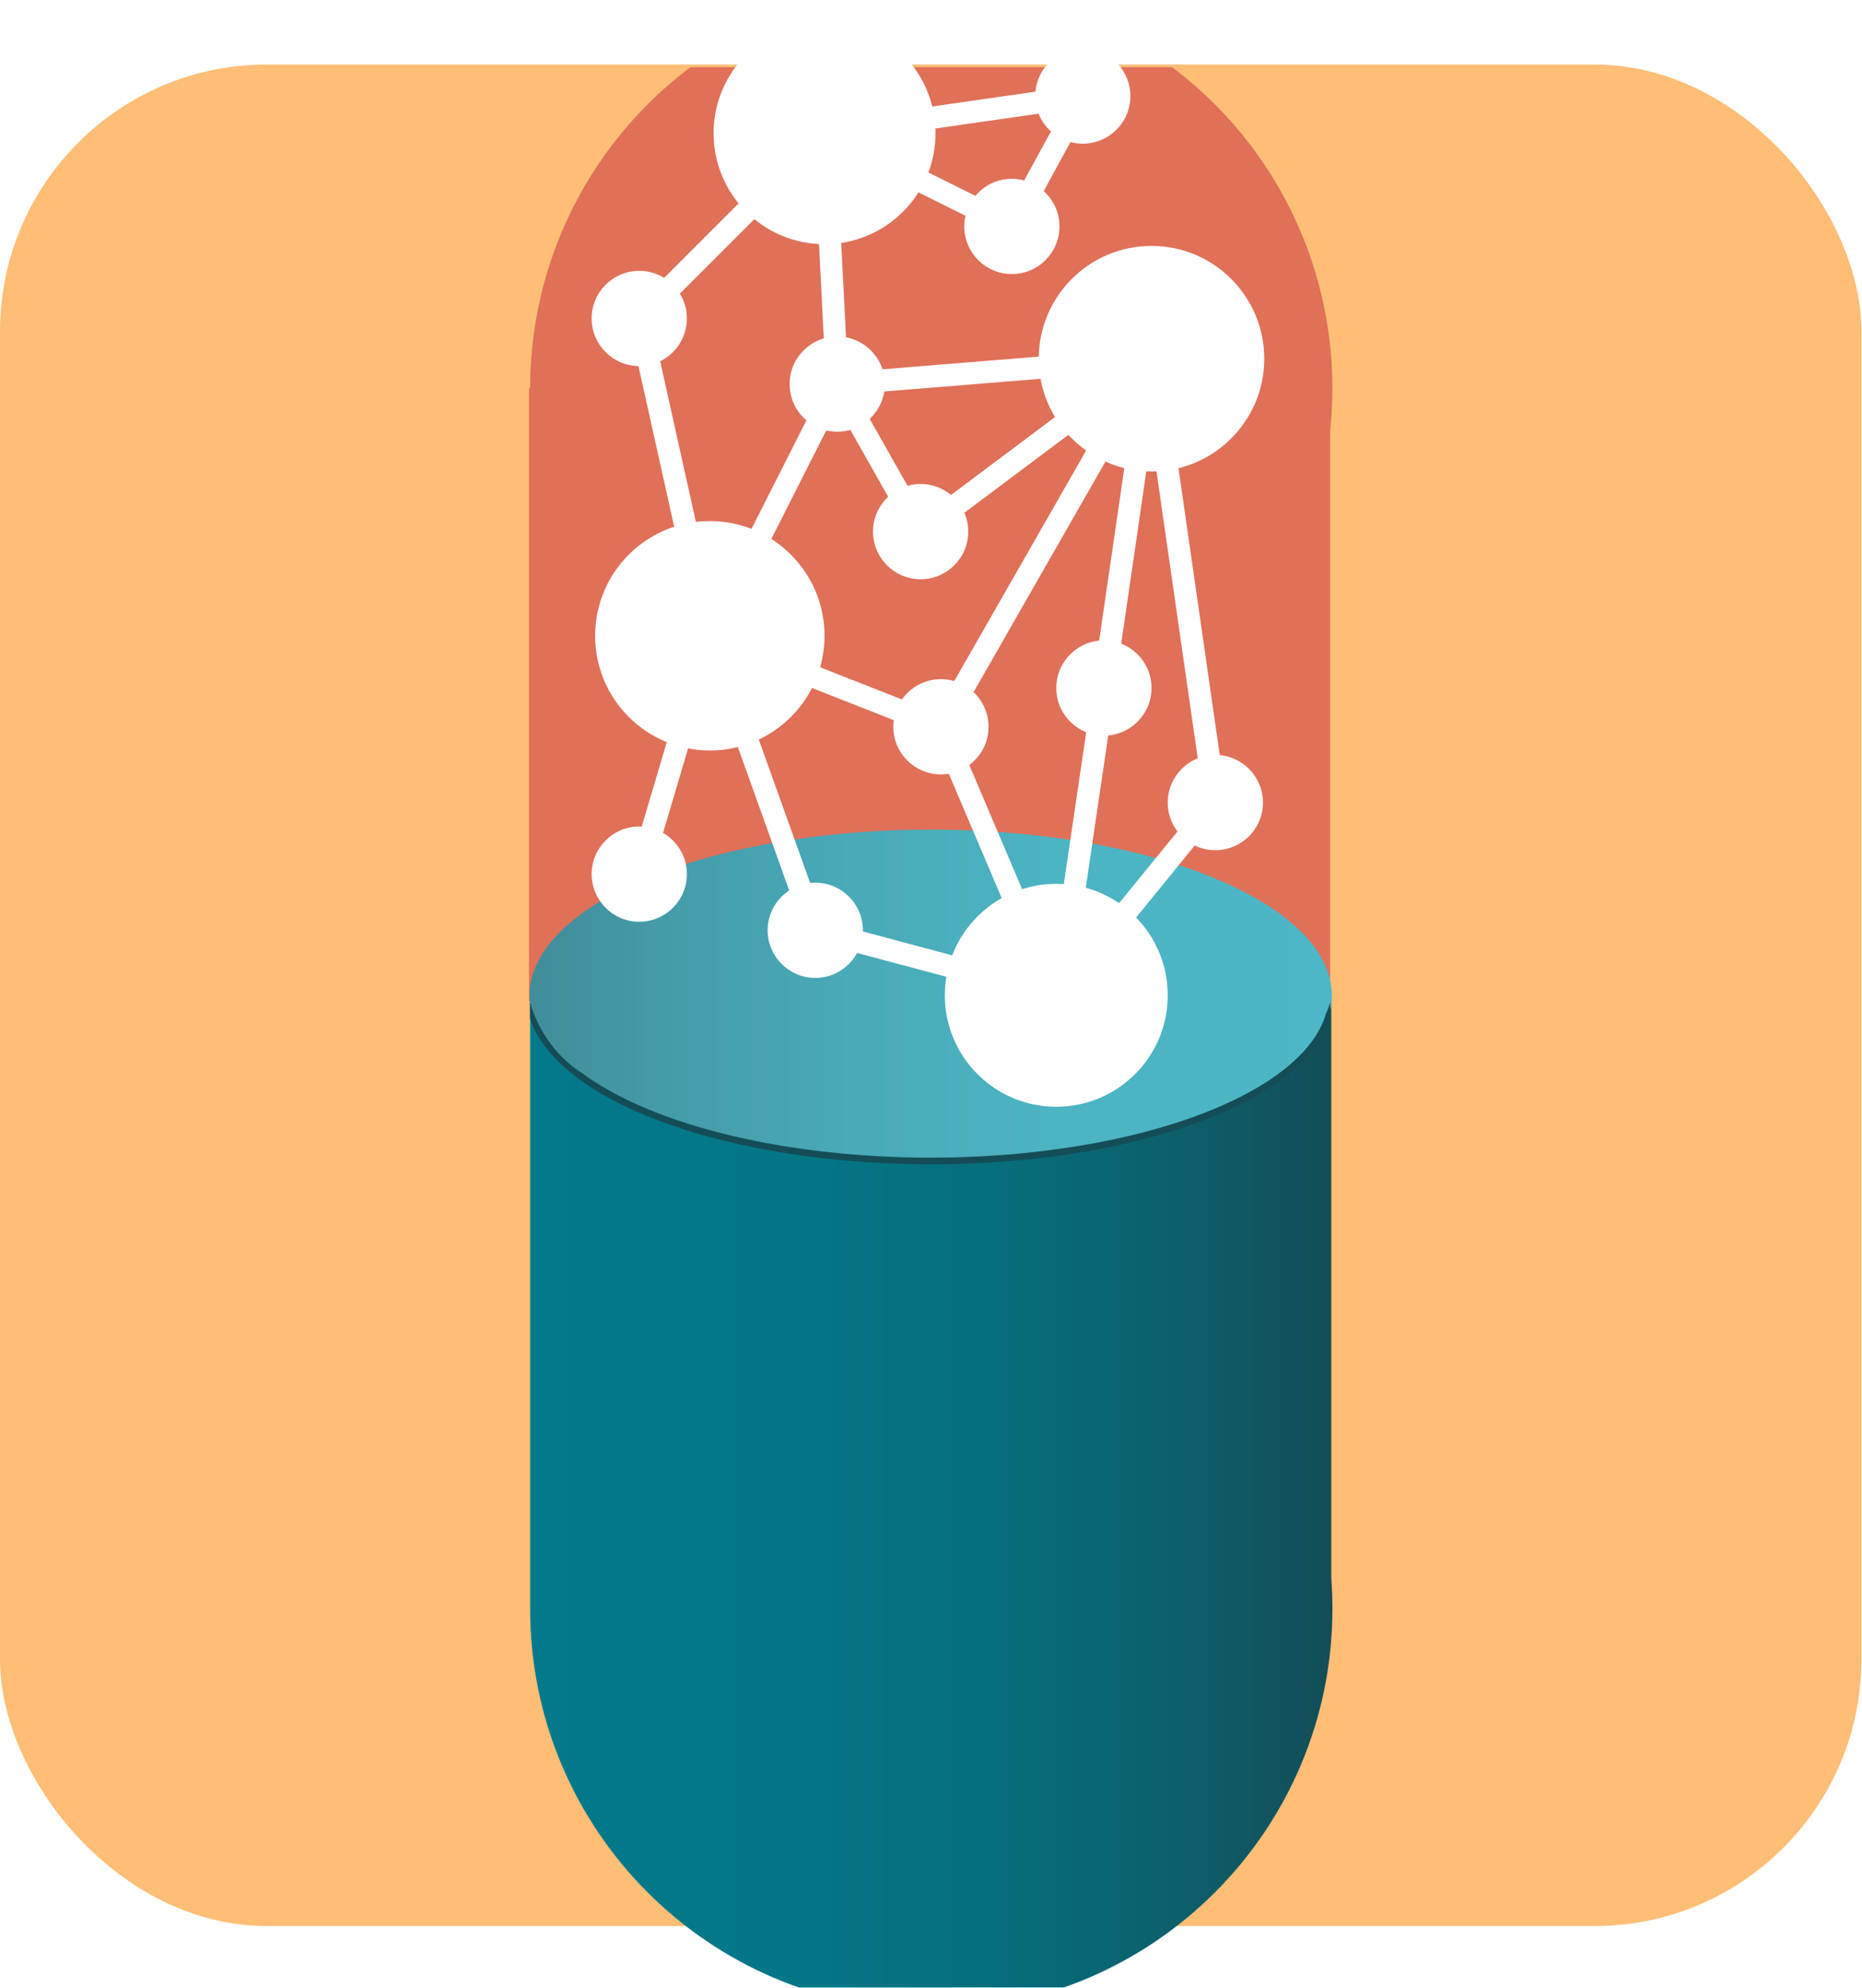 <?xml version="1.0" encoding="UTF-8"?>
<svg id="Livello_2" data-name="Livello 2" xmlns="http://www.w3.org/2000/svg" xmlns:xlink="http://www.w3.org/1999/xlink" viewBox="0 0 837.26 893.7">
  <defs>
    <style>
      .cls-1, .cls-2, .cls-3, .cls-4, .cls-5 {
        fill: none;
      }

      .cls-2 {
        clip-path: url(#clippath-1);
      }

      .cls-6 {
        fill: #fff;
      }

      .cls-7 {
        fill: #febe76;
      }

      .cls-8 {
        fill: #e07058;
      }

      .cls-3 {
        stroke: #fff;
        stroke-width: 10px;
      }

      .cls-3, .cls-9 {
        stroke-miterlimit: 10;
      }

      .cls-4 {
        filter: url(#drop-shadow-1);
      }

      .cls-9 {
        stroke: #144d57;
        stroke-width: 3px;
      }

      .cls-9, .cls-10 {
        fill: url(#Sfumatura_senza_nome_48);
      }

      .cls-5 {
        clip-path: url(#clippath);
      }

      .cls-11 {
        fill: url(#Sfumatura_senza_nome_49);
      }
    </style>
    <filter id="drop-shadow-1" filterUnits="userSpaceOnUse">
      <feOffset dx="0" dy="10"/>
      <feGaussianBlur result="blur" stdDeviation="4"/>
      <feFlood flood-color="#000" flood-opacity=".35"/>
      <feComposite in2="blur" operator="in"/>
      <feComposite in="SourceGraphic"/>
    </filter>
    <clipPath id="clippath">
      <rect class="cls-1" x=".26" y="20.2" width="837" height="837" rx="120" ry="120"/>
    </clipPath>
    <linearGradient id="Sfumatura_senza_nome_49" data-name="Sfumatura senza nome 49" x1="238.38" y1="628.95" x2="599.13" y2="628.95" gradientUnits="userSpaceOnUse">
      <stop offset="0" stop-color="#027a8b"/>
      <stop offset=".31" stop-color="#037787"/>
      <stop offset=".57" stop-color="#066e7d"/>
      <stop offset=".8" stop-color="#0c606c"/>
      <stop offset="1" stop-color="#144d57"/>
    </linearGradient>
    <linearGradient id="Sfumatura_senza_nome_48" data-name="Sfumatura senza nome 48" x1="238.13" y1="437.51" x2="598.88" y2="437.51" gradientUnits="userSpaceOnUse">
      <stop offset="0" stop-color="#408d99"/>
      <stop offset=".16" stop-color="#449ba8"/>
      <stop offset=".4" stop-color="#49aab9"/>
      <stop offset=".67" stop-color="#4cb4c3"/>
      <stop offset="1" stop-color="#4db7c7"/>
    </linearGradient>
    <clipPath id="clippath-1">
      <path class="cls-1" d="m598.13,459.03v-18.42c-4.37,15.2-17.12,26.2-32.18,26.2-18.67,0-33.8-16.9-33.8-37.74,0-2.17.17-4.3.49-6.37h-193.55c0,.14,0,.28,0,.43,0,31.44-23.12,56.93-51.64,56.93-22.97,0-42.43-16.54-49.14-39.41v52.55h-66.24v102.5h457.14v-136.67h-31.09Z"/>
    </clipPath>
  </defs>
  <g id="ICON-3" class="cls-4">
    <g id="ICON_copia" data-name="ICON copia">
      <g id="RIQUADRO_copia" data-name="RIQUADRO copia">
        <g id="Livello_4_copia_2" data-name="Livello 4 copia 2">
          <rect class="cls-7" y="19.01" width="837" height="837" rx="120" ry="120"/>
        </g>
        <g id="Livello_5_copia_2" data-name="Livello 5 copia 2">
          <g class="cls-5">
            <g>
              <circle class="cls-8" cx="418.75" cy="164.45" r="180.37"/>
              <rect class="cls-8" x="237.88" y="164.45" width="360.23" height="275.81"/>
            </g>
          </g>
        </g>
      </g>
      <g id="CAPSULA-2_copia" data-name="CAPSULA-2 copia">
        <g id="CAPSULA-2A_copia_2" data-name="CAPSULA-2A copia 2">
          <path class="cls-11" d="m598.62,699.54v-262.03h-.04c-1.53-40.6-81.45-73.31-179.83-73.31s-178.3,32.72-179.83,73.31h-.54v275.81c0,99.62,80.76,180.38,180.38,180.38s180.38-80.76,180.38-180.38c0-4.64-.18-9.23-.52-13.78Z"/>
          <ellipse class="cls-10" cx="418.5" cy="437.51" rx="180.37" ry="74.5"/>
        </g>
        <g id="CAPSULA-2B_copia_2" data-name="CAPSULA-2B copia 2">
          <g class="cls-2">
            <ellipse class="cls-9" cx="418.5" cy="437.51" rx="180.37" ry="74.5"/>
          </g>
        </g>
      </g>
    </g>
    <g id="NETWORK-nodes_copia" data-name="NETWORK-nodes copia">
      <path class="cls-1" d="m370.76,0c-15.75,0-29.78,7.3-38.93,18.7h77.85c-9.14-11.4-23.18-18.7-38.93-18.7Z"/>
      <path class="cls-6" d="m409.69,18.7h-77.85c-6.86,8.55-10.97,19.39-10.97,31.2,0,27.56,22.34,49.9,49.9,49.9s49.9-22.34,49.9-49.9c0-11.81-4.11-22.65-10.97-31.2Z"/>
      <circle class="cls-6" cx="474.96" cy="437.51" r="50.12"/>
      <circle class="cls-6" cx="517.78" cy="151.27" r="50.7"/>
      <circle class="cls-6" cx="319.18" cy="275.87" r="51.58"/>
      <circle class="cls-6" cx="423.09" cy="316.78" r="21.41"/>
      <circle class="cls-6" cx="366.59" cy="408.28" r="21.41"/>
      <circle class="cls-6" cx="287.45" cy="383.03" r="21.41"/>
      <circle class="cls-6" cx="287.45" cy="133.19" r="21.41"/>
      <circle class="cls-6" cx="376.47" cy="162.7" r="21.41"/>
      <circle class="cls-6" cx="413.97" cy="229.03" r="21.41"/>
      <circle class="cls-6" cx="454.99" cy="91.81" r="21.41"/>
      <path class="cls-1" d="m486.88,11.78c-6.23,0-11.81,2.67-15.73,6.91h31.45c-3.91-4.24-9.5-6.91-15.73-6.91Z"/>
      <path class="cls-6" d="m502.61,18.7h-31.45c-3.52,3.82-5.69,8.9-5.69,14.5,0,11.83,9.59,21.41,21.41,21.41s21.41-9.59,21.41-21.41c0-5.6-2.17-10.68-5.69-14.5Z"/>
      <circle class="cls-6" cx="496.37" cy="299.35" r="21.41"/>
      <circle class="cls-6" cx="546.49" cy="350.86" r="21.41"/>
    </g>
    <g id="NETWORK-edges_copia" data-name="NETWORK-edges copia">
      <polyline class="cls-3" points="287.45 383.03 319.18 275.87 376.47 162.7 413.97 229.03 517.78 151.27 376.47 162.7 370.76 49.9 454.99 91.81 486.88 33.2 370.76 49.9 287.45 133.19 319.18 275.87 423.09 316.78 517.78 151.27 546.49 350.86 474.96 438.7 423.09 316.78 319.18 275.87 366.59 408.28 476.04 437.51 496.37 299.6 496.37 298.14 517.78 151.27"/>
    </g>
  </g>
</svg>
